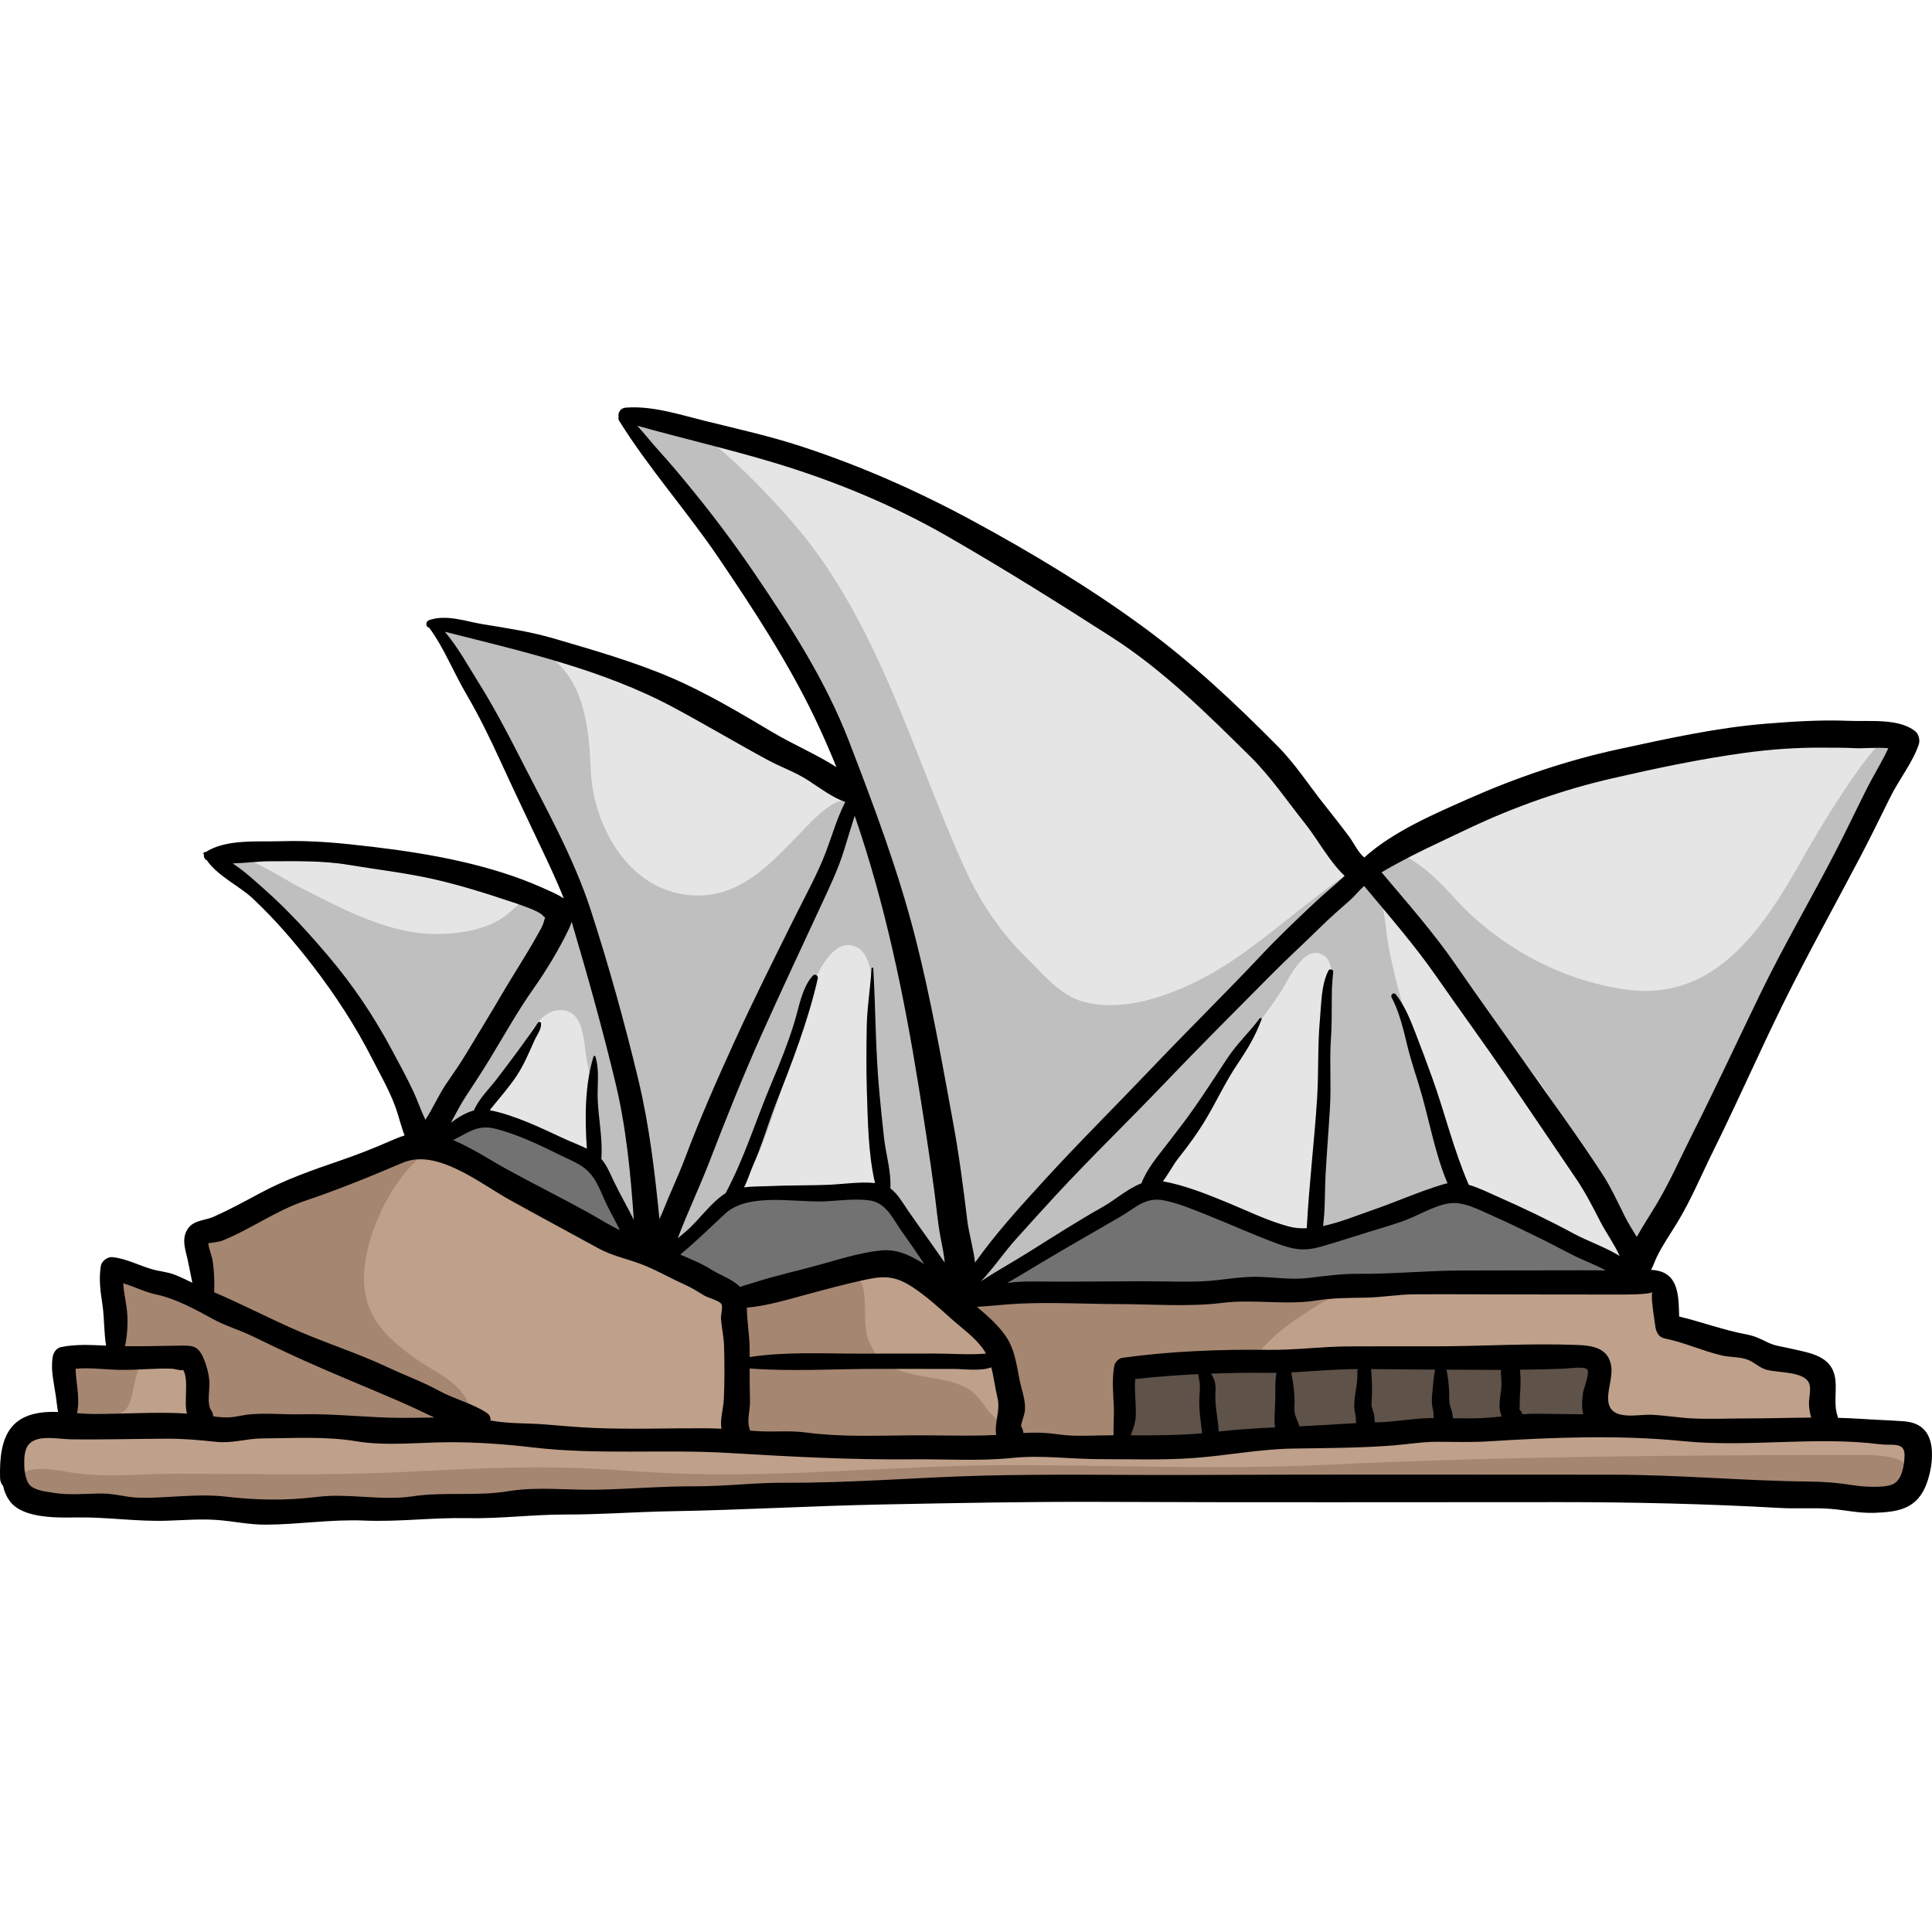 <?xml version="1.0" encoding="iso-8859-1"?>
<!-- Generator: Adobe Illustrator 19.0.0, SVG Export Plug-In . SVG Version: 6.00 Build 0)  -->
<svg version="1.1" id="Layer_1" xmlns="http://www.w3.org/2000/svg" xmlns:xlink="http://www.w3.org/1999/xlink" x="0px" y="0px"
	 viewBox="0 0 511.997 511.997" style="enable-background:new 0 0 511.997 511.997;" xml:space="preserve">
<path style="fill:#E5E5E5;" d="M108.946,304.313c0.058-0.067,0.11-0.134,0.153-0.202c1.317-2.08-1.753-8.467-2.434-10.636
	c-1.269-4.041-2.761-8.011-4.459-11.892c-3.311-7.567-7.409-14.79-12.192-21.521c-4.179-5.88-8.883-11.389-14.046-16.427
	c-4.843-4.725-10.723-8.353-15.435-13.11c-0.995-1.005-1.621-2.5-1.211-3.855c1.032-3.411,18.262-0.97,21.706-0.746
	c8.572,0.556,17.106,1.696,25.525,3.402c7.733,1.568,15.369,3.615,22.848,6.13c6.341,2.133,13.793,7.21,20.526,5.703
	c1.092-0.244,2.297-0.811,2.543-1.904c0.182-0.806-0.23-1.614-0.643-2.33c-7.084-12.271-12.72-25.248-18.716-38.162
	c-2.671-5.754-6.277-11.192-9.17-16.855c-0.984-1.927-6.18-15.826-7.721-16.048c29.241,4.219,57.047,15.184,82.643,29.713
	c5.305,3.011,10.291,7.363,15.74,9.984c3.011,1.448,10.824,4.177,9.404-1.795c-0.851-3.577-3.16-6.089-4.478-9.382
	c-5.904-14.758-15.759-28.736-24.746-41.743c-8.708-12.603-16.954-25.376-26.037-37.649c-0.632-0.853-1.296-1.821-1.173-2.876
	c0.139-1.187,1.283-2.054,2.459-2.27c1.176-0.215,2.378,0.077,3.536,0.372c15.261,3.891,30.298,8.685,44.939,14.493
	c19.48,7.728,38.272,17.264,55.766,28.82c17.555,11.596,34.903,23.502,50.315,37.955c7.109,6.665,13.83,13.745,20.107,21.197
	c3.13,3.716,6.166,7.519,9.06,11.422c2.2,2.967,3.729,6.576,8.157,5.857c2.554-0.414,4.729-2.015,6.846-3.502
	c17.891-12.571,38.93-20.094,60.332-24.574c21.402-4.48,43.292-6.041,65.104-7.591c2.843-0.203,6.085-0.26,8.068,1.787
	c1.634,1.687,1.843,4.372,1.13,6.609c-1.375,4.31-4.669,9.04-6.965,12.997c-11.362,19.59-21.931,39.641-31.669,60.088
	c-4.6,9.658-9,19.384-12.734,29.338c-1.977,5.27-5.649,10.374-8.342,15.324c-2.799,5.145-5.582,10.296-8.333,15.467
	c-0.51,0.959-1.036,2.016-0.826,3.081c0.453,2.297,3.173,2.463,4.724,3.635c1.668,1.261,2.196,2.794,3.148,4.52
	c2.116,3.838,5.141,6.65,9.313,8.156c5.647,2.038,11.794,2.045,17.718,3.018c4.228,0.695,8.534,1.978,11.707,4.859
	c4.08,3.705,2.318,7.786,4.416,11.927c1.879,3.709,6.683,5.005,10.451,5c4.063-0.006,8.709-0.161,11.472,2.817
	c2.51,2.705,2.274,7.237,0.086,10.21c-2.188,2.973-5.886,4.532-9.552,4.958c-3.666,0.427-7.366-0.141-11.02-0.665
	c-12.025-1.726-24.116-3.005-36.236-3.831c-23.309-1.592-46.732-1.52-70.031,0.217c-5.824,0.434-11.642,0.971-17.446,1.615
	c-4.623,0.512-8.031-0.153-12.513-0.497c-11.482-0.88-23.263-0.384-34.776-0.419c-47.415-0.137-94.835,1.508-142.127,4.932
	c-10.616,0.768-20.841,0.123-31.496,0.313c-11.924,0.211-23.849,0.434-35.772,0.635c-23.844,0.404-47.692,0.729-71.54,0.729
	c-9.21,0.124-19.213,0.21-27.688-3.928c-3.4-1.66-4.548-2.989-4.823-6.669c-0.25-3.338-0.647-8.545,2.743-10.548
	c2.433-1.438,5.602-0.219,8.33-0.957c7.874-2.127,2.472-11.106,3.064-16.093c0.263-2.214,2.078-4.443,4.298-4.242
	c2.11,0.189,3.705,2.41,5.822,2.329c1.631-0.063,2.918-1.566,3.278-3.157c0.361-1.591,0.008-3.249-0.366-4.837
	c-1.04-4.427-0.641-9.662-0.735-14.258c-0.014-0.705,0.013-1.5,0.528-1.981c0.707-0.659,1.842-0.329,2.736,0.037
	c5.298,2.173,10.596,4.348,15.895,6.521c0.628,0.258,1.287,0.521,1.963,0.458c1.208-0.111,2.108-1.266,2.336-2.457
	c0.497-2.599-0.847-5.362-0.552-8.01c0.342-3.07,1.995-6.057,4.291-8.098c4.108-3.651,9.691-5.023,14.988-6.488
	c10.516-2.91,20.801-6.651,30.73-11.174C103.394,306.879,107.752,305.669,108.946,304.313z"/>
<path style="fill:#BFA08A;" d="M111.074,303.205c-16.947,5.635-33.411,12.568-49.601,19.927c-4.145,1.884-7.598,2.837-8.634,7.37
	c-0.911,3.986,0.76,8.045,0.84,11.76c-4.36,0.134-10.197-3.044-14.488-4.128c-1.638-0.414-6.089-2.234-7.744-1.296
	c-3.012,1.708-0.685,7.505-0.483,10.268c0.149,2.032,0.712,6.005,0.039,7.962c-1.264,3.676-1.975,2.52-5.669,2.769
	c-10.857,0.731-6.741,8.186-7.594,16.724c-5.453,1.233-10.74-0.351-13.124,5.553c-1.729,4.28-1.8,13.76,2.027,16.813
	c2.336,1.864,9.045,1.731,12.039,2.259c8.207,1.449,16.64,1.874,24.986,1.877c15.181,0.005,30.324-3.227,45.608-3.23
	c17.16-0.003,34.318-0.693,51.507-0.467c8.765,0.116,17.606,0.079,26.198,0.851c12.919,1.16,26.059-2.241,38.986-2.429
	c14.357-0.208,28.715-0.291,43.072-0.364c29.086-0.148,58.179-0.242,87.252-1.218c14.684-0.493,29.37-0.896,44.059-1.243
	c13.101-0.309,27.005-2.44,39.989-0.944c11.371,1.311,22.838,1.475,34.245,2.624c11.585,1.166,22.869,1.708,34.447,2.256
	c5.014,0.238,11.81,2.207,15.922-1.91c2.928-2.932,4.804-11.632,0.804-13.777c-4.202-2.254-11.438,0.176-16.092-0.568
	c-9.691-1.55-3.398-8.087-6.765-15.112c-3.267-6.817-12.724-7.813-19.243-9.453c-7.656-1.926-19.37-0.839-22.763-8.316
	c-3.772-8.31-5.65-6.614-14.727-6.346c-38.2,1.127-76.646,0.826-114.911,0.909c-10.681,0.023-21.498-0.241-32.122-1.264
	c-4.015-0.386-9.934-2.112-13.852-1.363c-3.719,0.71-6.99,3.724-10.683,4.099c-3.89,0.395-6.157-2.006-9.226-3.954
	c-7.419-4.706-14.51-4.991-22.916-2.861c-9.207,2.331-23.053,9.353-32.584,6.205c-3.282-1.084-3.135-3.44-5.49-5.342
	c-3.338-2.697-9.781-3.818-13.761-5.595c-9.276-4.141-18.192-9.049-26.767-14.491c-5.281-3.351-10.947-5.995-16.414-9.011
	C123.262,306.45,117.822,302.768,111.074,303.205z"/>
<g>
	<path style="fill:#A58671;" d="M114.714,304.116c-10.028,6.303-17.544,21.692-18.208,33.232
		c-0.626,10.867,5.44,16.919,13.659,22.738c4.942,3.499,11.077,5.785,13.762,11.362c2.113,4.389,1.437,5.52-2.9,6.359
		c-8.1,1.566-17.176,0.372-25.331-0.013c-13.625-0.644-29.196-2.257-42.675-0.886c-0.01-0.013,0.079,0.021,0.07,0.022
		c-3.633-4.905,3.001-14.272-5.236-17.785c-7.722-3.293-16.838,4.18-19.151-6.632c-1.246-5.824-1.893-16.211,6.547-15.089
		c4.175,0.555,14.598,8.531,18.519,4.266c2.433-2.646-0.875-9.114-0.153-12.111c1.565-6.491,15.28-8.626,20.753-10.865
		C87.028,313.539,98.613,306.362,114.714,304.116z"/>
	<path style="fill:#A58671;" d="M10.094,389.294c-2.86,0.117-4.995,1.012-4.069,3.786c2.037,6.105,14.838,5.924,19.487,6.277
		c17.789,1.349,35.625-0.622,53.427,0.26c13.895,0.689,28.075-1.102,41.877-0.094c18.086,1.321,35.316-0.699,53.49-1.256
		c16.83-0.515,33.686-0.419,50.518-0.909c9.011-0.262,17.951,0.864,26.974,0.097c12.185-1.035,24.312-2.061,36.542-2.487
		c24.058-0.837,48.138-0.473,72.197-1.203c34.136-1.035,68.013,0.222,102.073,1.442c9.688,0.347,19.316,0.809,29.059,0.809
		c4.481,0,9.157,1.174,12.189-2.498c6.635-8.035-6.927-7.976-11.86-7.967c-46.94,0.094-93.774,0.394-140.555,2.628
		c-28.007,1.338-55.768,0.101-83.756,0.101c-28.802,0-57.545,3.17-86.505,2.279c-8.964-0.275-17.924-1.109-26.893-1.471
		c-15.937-0.643-31.81,0.237-47.731,1.024c-19.923,0.985-39.988,0.441-59.95,0.441c-9.31,0-17.945,1.112-27.213-0.232
		C17.826,390.098,13.459,389.157,10.094,389.294z"/>
	<path style="fill:#A58671;" d="M195.241,345.971c7.552-4.906,18.711-8.829,27.887-8.754c9.23,0.075,4.36,11.839,7.178,18.351
		c4.701,10.865,16.093,7.819,24.954,11.781c3.158,1.411,4.594,3.765,6.547,6.38c1.432,1.918,5.589,4.412,3.89,7.335
		c-0.841,1.447-3.31,0.793-4.71,0.794c-4.736,0.004-9.866,0.308-14.561-0.235c-3.621-0.418-6.458-0.993-10.195-0.575
		c-10.103,1.131-20.267,1.443-30.418,0.863c-2.173-0.124-7.309-0.243-9.116-1.708c-2.289-1.854-1.069-3.018-1.036-6.226
		C195.756,364.828,190.928,351.118,195.241,345.971z"/>
	<path style="fill:#A58671;" d="M41.012,360.075c-6.574-0.315-4.567,10.501-7.85,13.635c-2.119,2.023-11.328,2.95-14.215,1.839
		c-3.09-1.189-2.018-0.508-2.047-4.08c-0.013-1.763-0.063-8.067,0.886-9.593c1.554-2.499,4.092-2.042,6.779-2.256
		C30.71,359.13,37.744,358.316,41.012,360.075z"/>
	<path style="fill:#A58671;" d="M360.846,340.967c-5.693,0.75-12.761,5.568-17.503,8.745c-6.681,4.477-10.878,9.535-15.253,16.172
		c-3.01,4.567-6.879,11.093-11.814,13.581c-7.78,3.923-17.83,1.576-26.164,1.537c-6.378-0.029-18.601,1.992-24.284-1.026
		c2.283-4.61,2.135-10.447,1.207-15.456c-0.655-3.535-1.589-5.386-3.781-8.076c-1.638-2.012-5.658-4.351-6.61-6.591
		c-3.795-8.93,25.857-5.977,30.785-6.142C310.642,342.939,333.979,341.664,360.846,340.967z"/>
</g>
<path style="fill:#5E5249;" d="M296.697,382.368c0.394-4.956-1.091-12.854,2.274-16.858c5.591-6.653,23.583-3.514,31.769-3.615
	c18.567-0.228,37.232-0.653,55.804-1.388c10.383-0.411,22.472-1.337,32.816,0.019c9.783,1.282,3.207,10.421,1.928,17.224
	c-17.646-0.515-35.209,2.158-52.892,2.809C343.878,381.461,318.707,378.786,296.697,382.368z"/>
<g>
	<path style="fill:#BFBFBF;" d="M140.066,237.739c-1.98,0.938-3.572,3.115-6.624,5.309c-5.853,4.21-16.09,5.057-23.025,4.119
		c-11.262-1.524-22.05-7.532-31.975-12.548c-2.591-1.309-16.003-9.984-17.428-7.18c-1.469,2.889,3.983,5.611,5.552,6.702
		c4.244,2.948,6.7,6.147,10.032,9.97c5.382,6.172,11.682,11.829,16.504,18.395c4.514,6.146,5.95,13.859,9.429,20.694
		c1.936,3.803,4.384,7.295,5.824,11.396c0.666,1.899,0.917,5.778,2.981,6.756c4.065,1.927,15.045-6.596,17.447-9.144
		c4.092-4.34,6.849-9.02,9.5-14.256c1.918-3.787,4.746-9.823,9.634-10.232c7.297-0.609,6.668,9.101,7.687,13.835
		c1.169,5.429,1.677,9.08,1.421,14.642c-0.23,5.014,0.094,9.736,2.497,14.042c2.154,3.858,5.441,15.598,9.696,16.582
		c4.533-14.337-1.392-31.164-5.143-45.262c-2.231-8.385-4.408-16.628-6.963-24.888c-2.016-6.519-2.814-13.86-9.132-17.402
		C144.048,237.063,141.892,236.873,140.066,237.739z"/>
	<path style="fill:#BFBFBF;" d="M171.129,326.863c0-29.171-4.847-57.392-16.266-84.214c-7.7-18.087-17.774-35.214-26.957-52.626
		c-3.549-6.729-11.889-16.649-11.759-24.145c11.319-1.584,23.972,2.015,32.156,10.396c7.046,7.216,7.843,18.399,8.267,27.966
		c0.613,13.871,9.096,30.075,24.091,32.698c15.439,2.701,24.47-9.258,34.161-18.983c7.279-7.304,11.526-8.634,16.043,1.479
		c3.757,8.411,6.97,17.04,9.19,25.989c3.525,14.216,6.944,29.064,8.374,43.651c1.284,13.095,2.852,25.44,5.695,38.254
		c1.501,6.76-0.813,15.364-7.597,8.179c-3.763-3.986-7.4-10.481-10.365-15.266c-2.776-4.48-2.882-8.144-3.261-13.322
		c-1.053-14.423-0.036-29.184-1.492-43.522c-0.353-3.484-0.51-10.585-4.412-12.42c-11.203-5.269-17.571,30.456-19.7,37.039
		c-3.194,9.875-7.138,22.853-14.045,30.47c-3.669,4.045-8.382,8.193-13.402,10.311C173.877,331.318,172.228,330.957,171.129,326.863
		z"/>
	<path style="fill:#BFBFBF;" d="M167.944,112.123c-0.17,4.433,6.709,9.428,9.453,12.764c4.531,5.509,8.579,11.587,12.966,17.264
		c10.81,13.986,22.307,29.735,29.906,45.82c10.494,22.211,15.184,45.506,20.922,69.301c3.174,13.163,5.057,26.936,8.065,40.246
		c1.582,7.001,1.73,14.294,2.327,21.424c0.432,5.145-0.07,17.564,4.375,21.311c7.248,6.102,20.791-10.804,27.914-12.5
		c10.094-2.402,17.878-7.449,23.283-16.808c5.775-9.999,11.696-20.025,18.535-29.355c4.539-6.193,9.472-12.277,13.686-18.692
		c1.958-2.978,6.403-13.446,11.72-9.495c4.337,3.224,0.25,19.201,0.039,23.81c-0.44,9.605-1.57,19.109-1.666,28.757
		c-0.041,4.067-0.308,8.096-0.455,12.169c-0.081,2.266-1.343,6.376-0.419,8.457c2.556,5.764,15.156-3.509,19.16-5.303
		c3.942-1.766,12.143-2.623,15.051-5.793c3.127-3.41,0.804-10.816-0.011-14.891c-1.534-7.671-4.746-15.553-7.374-22.9
		c-3.094-8.651-5.48-17.021-7.296-26.141c-1.025-5.142-0.894-11.083-3.354-15.831c-4.244-8.196-10.016-2.586-15.414,1.495
		c-7.581,5.732-14.731,11.973-22.69,17.293c-10.511,7.027-26.425,14.378-39.328,11.008c-6.463-1.688-10.99-7.491-15.589-11.991
		c-6.781-6.635-12.242-14.932-16.137-23.549c-13.39-29.622-22.527-63.62-43.527-89.121
		C208.76,136.836,177.01,99.427,167.944,112.123z"/>
	<path style="fill:#BFBFBF;" d="M363.575,230.415c0.251,4.76,8.24,11.418,11.196,14.807c5.067,5.81,9.598,12.059,14.281,18.175
		c6.441,8.414,13.771,16.13,19.927,24.766c4.828,6.773,7.204,15.218,11.11,22.641c2.55,4.844,8.268,21.839,14.457,19.722
		c9.271-3.172,11.481-21.779,15.95-29.166c6.178-10.212,11.455-20.909,16.694-31.708c7.35-15.15,13.383-30.103,22.431-44.458
		c3.247-5.152,6.962-10.724,9.529-16.267c1.393-3.008,7.284-11.266,5.709-14.462c-3.793-7.692-24.726,28.697-26.863,32.517
		c-10.229,18.285-23.109,38.482-46.782,35.291c-17.872-2.409-34.679-11.787-46.487-25.06
		C379.671,231.534,366.845,219.257,363.575,230.415z"/>
</g>
<g>
	<path style="fill:#727272;" d="M197.416,316.753c4.864-1.531,11.577-1.425,16.83-1.742c4.892-0.295,10.181-0.988,15.118-0.432
		c7.052,0.794,11.825,9.687,15.571,15.469c2.063,3.184,5.081,7.699-1.011,8.097c-1.626,0.106-4.642-1.886-6.462-2.193
		c-10.817-1.828-21.425,1.6-31.804,4.204c-4.262,1.069-7.842,3.626-12.363,2.681c-4.321-0.903-8.02-3.564-12.197-4.884
		c-3.39-1.071-6.722-2.136-9.946-3.637c-4.721-2.195-9.056-3.751-13.382-6.741c-4.713-3.259-9.567-6.322-14.672-8.934
		c-6.19-3.166-11.891-7.442-18.284-10.191c-3.233-1.389-10.207-2.211-10.948-6.518c5.386-2.912,8.828-7.13,14.95-5.778
		c5.528,1.221,10.946,4.167,16.269,6.152c4.21,1.57,7.959,2.499,11.044,5.902c3.353,3.698,5.924,8.164,8.048,12.659
		c1.536,3.252,3.835,7.848,7.437,9.278c4.641,1.841,9.82-0.974,12.669-4.439C187.507,321.785,192.558,318.282,197.416,316.753z"/>
	<path style="fill:#727272;" d="M261.665,341.877c6.082-3.484,11.521-8.67,17.377-12.626c7.245-4.894,15.193-8.579,23.013-12.307
		c7.098-3.383,11.826-0.07,18.777,2.54c6.332,2.378,12.622,4.629,19.184,6.583c8.722,2.596,16.318,0.011,25.289-2.944
		c7.766-2.559,18.665-9.099,26.499-6.046c10.688,4.164,21.381,9.69,31.911,14.313c2.686,1.179,11.848,4.349,7.687,7.689
		c-1.418,1.138-7.71,0.068-9.626,0.069c-6.308,0.001-12.572,0.161-18.864,0.499c-30.871,1.657-61.867,0.945-92.73,1.819
		c-11.384,0.323-22.591,0.57-33.943,1.817C275.04,343.413,255.148,345.252,261.665,341.877z"/>
</g>
<path d="M510.201,379.21c-1.497-1.82-3.579-2.408-5.847-2.571c-3.739-0.269-7.515-0.381-11.266-0.638
	c-1.987-0.135-3.988-0.211-5.994-0.262c-0.032-0.132-0.048-0.26-0.098-0.397c-1.448-4.063,0.526-8.865-1.472-12.635
	c-2.03-3.833-7.253-4.421-11.015-5.332c-2.151-0.521-4.086-0.656-6.05-1.628c-2.052-1.016-3.464-1.714-5.823-2.157
	c-6.027-1.132-11.702-3.29-17.638-4.697c-0.153-4.452-0.004-10-4.431-11.775c-0.967-0.388-1.983-0.541-3.013-0.59
	c0.612-1.125,0.991-2.37,1.579-3.561c1.533-3.104,3.542-5.992,5.333-8.931c3.691-6.06,6.44-12.729,9.59-19.077
	c6.38-12.86,12.125-26.033,18.481-38.91c6.548-13.267,13.78-26.247,20.651-39.339c2.702-5.146,5.236-10.396,7.825-15.597
	c2.28-4.582,5.836-8.992,7.483-13.835c0.371-1.091,0.001-2.729-0.918-3.473c-4.343-3.513-12.169-2.553-17.46-2.773
	c-7.417-0.309-14.727,0.156-22.111,0.751c-13.212,1.065-26.237,3.987-39.16,6.778c-13.445,2.904-27.071,7.516-39.643,13.102
	c-8.986,3.992-20.002,8.66-27.649,15.575c-1.624-1.275-2.859-4.003-4.106-5.651c-2.05-2.712-4.112-5.388-6.238-8.03
	c-4.239-5.266-7.785-10.932-12.58-15.774c-11.172-11.282-22.631-22.067-35.467-31.496c-14.159-10.4-29.692-19.76-45.124-28.124
	c-14.721-7.979-29.631-14.594-45.546-19.822c-8.433-2.77-17.166-4.69-25.76-6.826c-6.647-1.651-14.044-4.066-20.972-3.476
	c-1.361,0.116-2.082,1.416-1.816,2.479c-0.1,0.291-0.088,0.626,0.13,0.977c7.899,12.69,17.857,23.809,26.261,36.195
	c9.149,13.484,18.365,27.57,25.436,42.256c2.113,4.387,4.062,8.846,5.893,13.355c-5.338-3.428-11.329-5.928-16.838-9.198
	c-8.649-5.134-17.667-10.529-26.942-14.508c-10.02-4.298-20.564-7.287-31.003-10.36c-6.171-1.817-12.512-2.762-18.847-3.797
	c-4.692-0.766-9.645-2.693-14.294-1.11c-0.945,0.322-1.057,1.759,0,2.032c3.934,5.301,6.49,11.891,9.84,17.584
	c3.3,5.61,6.238,11.642,8.961,17.58c3.387,7.388,6.878,14.723,10.357,22.071c2.204,4.655,4.587,9.567,6.497,14.506
	c-1.437-1.007-3.397-1.838-5.579-2.812c-13.884-6.199-29.928-9.073-44.975-10.859c-8.293-0.984-16.101-1.778-24.493-1.5
	c-6.157,0.205-14.273-0.615-19.709,2.799c-0.031,0.019-0.05,0.045-0.077,0.066c-0.025-0.004-0.051-0.011-0.075-0.014
	c-0.296-0.044-0.698,0.197-0.556,0.556c0.035,0.088,0.085,0.173,0.123,0.26c-0.09,0.549,0.194,1.133,0.768,1.392
	c2.723,4.048,8.778,6.947,12.046,10.007c5.873,5.498,10.992,11.431,15.901,17.784c6.057,7.841,11.416,16.076,15.91,24.89
	c2.046,4.013,4.315,7.952,5.923,12.175c0.991,2.602,1.613,5.439,2.619,8.06c-1.29,0.402-2.555,0.923-3.835,1.486
	c-4.337,1.91-8.74,3.628-13.222,5.166c-7.215,2.475-14.475,4.996-21.159,8.593c-4.019,2.162-8.106,4.379-12.255,6.249
	c-2.627,1.184-5.717,0.838-7.259,3.703c-1.419,2.638-0.222,5.398,0.317,8.093c0.386,1.929,0.773,3.836,1.166,5.744
	c-1.5-0.719-2.988-1.456-4.537-2.072c-2.146-0.854-4.093-0.893-6.306-1.552c-3.512-1.047-6.624-2.762-10.366-3.163
	c-1.236-0.132-2.845,1.067-3.043,2.316c-0.584,3.683-0.079,6.8,0.448,10.433c0.514,3.547,0.35,7.191,0.951,10.706
	c-3.993-0.195-7.993-0.426-11.927,0.38c-1.463,0.299-2.14,1.701-2.3,3.021c-0.413,3.425,0.401,6.491,0.89,9.874
	c0.215,1.485,0.34,2.909,0.601,4.298c-12.623-0.469-15.672,6.129-15.365,17.537c0.024,0.891,0.341,1.581,0.811,2.094
	c0.345,1.565,0.972,3.035,2.041,4.334c3.547,4.304,12.534,4.065,17.501,3.989c8.081-0.123,15.735,1.124,23.828,0.87
	c4.413-0.139,8.844-0.514,13.258-0.2c4.402,0.313,8.508,1.266,12.965,1.246c8.769-0.04,17.299-1.456,26.078-1.087
	c9.229,0.388,18.093-0.831,27.291-0.641c8.753,0.181,17.287-0.968,26.072-0.961c9.355,0.008,18.649-0.71,27.994-0.87
	c18.694-0.318,37.292-1.424,56.003-1.794c19.394-0.383,38.718-0.767,58.131-0.685c40.512,0.172,81.024,0.066,121.537,0.066
	c19.414,0,38.827,0.447,58.21,1.547c4.544,0.258,9.215-0.132,13.733,0.264c3.895,0.342,7.304,1.167,11.286,1.018
	c5.901-0.221,10.841-0.864,13.457-6.854C511.938,390.112,513.171,382.823,510.201,379.21z M437.779,342.441
	c-0.032,0.531,0.001,2.139-0.001,2.114c0.181,2.276,0.604,4.699,0.904,6.985c0.177,1.355,0.876,2.831,2.386,3.133
	c5.219,1.05,10.032,3.307,15.188,4.526c2.167,0.512,4.666,0.347,6.747,1.08c1.838,0.648,3.143,2.124,5.027,2.681
	c2.917,0.863,9.474,0.428,11.191,3.217c0.919,1.495,0.192,3.822,0.176,5.536c-0.014,1.495,0.224,2.674,0.596,3.965
	c-5.728,0.036-11.471,0.217-17.134,0.22c-4.67,0.002-9.387,0.207-14.054,0.012c-3.743-0.156-7.445-0.815-11.187-0.988
	c-3.638-0.168-11.106,1.874-11.434-3.92c-0.205-3.617,1.914-7.324,0.218-10.92c-1.438-3.052-5.091-3.514-8.109-3.64
	c-12.596-0.524-25.469,0.342-38.098,0.349c-7.65,0.004-15.301-0.031-22.95,0.019c-7.086,0.045-14.034,1.002-21.159,0.914
	c-12.862-0.159-26.025,0.356-38.694,2.116c-0.928,0.129-1.938,1.191-2.096,2.096c-0.644,3.663-0.294,7.196-0.124,10.887
	c0.115,2.498-0.182,5.054-0.055,7.535c-0.184,0-0.367-0.001-0.551-0.001c-4.619-0.001-9.461,0.435-14.042-0.229
	c-3.221-0.467-6.158-0.568-9.313-0.367c-0.054-0.635-0.264-1.26-0.628-1.794c0.145-1.37,0.924-2.85,1.029-4.218
	c0.161-2.074-0.383-3.921-0.905-5.899c-1.268-4.807-1.307-9.613-4.22-13.825c-2.065-2.986-4.834-5.349-7.587-7.696
	c3.804-0.22,7.595-0.697,11.609-0.872c8.619-0.377,17.395,0.12,26.028,0.138c9.095,0.019,18.447,0.784,27.492-0.33
	c8.272-1.02,16.614,0.672,24.803-0.62c4.514-0.712,8.516-0.679,13.032-0.754c4.359-0.072,8.633-0.859,13.005-0.887
	c9.127-0.061,18.259,0.028,27.387,0.034c8.98,0.007,17.958,0.019,26.938,0.03C429.794,343.072,437.127,343.103,437.779,342.441z
	 M419.584,374.795c-4.176-0.047-8.353-0.102-12.533-0.14c-1.21-0.011-2.408,0.044-3.599,0.134c-0.047-0.194-0.112-0.383-0.218-0.556
	c-0.257-0.423-0.434-0.612-0.564-0.775c0.152-1.188,0.029-2.507,0.117-3.616c0.162-2.036,0.294-4.567-0.004-6.852
	c3.99-0.039,7.979-0.115,11.959-0.303c0.983-0.046,5.211-0.634,5.888,0.216c0.765,0.962-0.944,5.014-1.122,6.267
	C419.252,370.995,419.104,373.029,419.584,374.795z M384.366,372.83c-0.421-1.336-0.285-2.486-0.329-3.863
	c-0.065-1.987-0.302-4.029-0.707-6.001c4.818,0.031,9.639,0.075,14.459,0.07c-0.112,1.655,0.254,3.305,0.053,4.992
	c-0.17,1.42-0.412,2.868-0.454,4.3c-0.029,0.959,0.175,2.068,0.59,3.029c-1.599,0.181-3.201,0.348-4.823,0.429
	c-2.715,0.135-5.437,0.105-8.157,0.065c0.019-0.13,0.026-0.265,0.017-0.405C384.945,374.442,384.661,373.77,384.366,372.83z
	 M379.865,374.07c-0.012,0.589,0.019,1.17,0.085,1.743c-0.277-0.002-0.554-0.004-0.83-0.002c-4.752,0.053-9.389,1.029-14.144,1.116
	c-0.21,0.004-0.418,0.014-0.628,0.02c-0.115-0.74-0.109-1.758-0.215-2.157c-0.215-0.814-0.482-1.512-0.681-2.225
	c0.004-0.286,0.013-0.568,0.032-0.84c0.212-3.02,0.138-5.924-0.139-8.903c4.555,0.015,9.117,0.115,13.652,0.117
	c1.105,0,2.211,0.006,3.317,0.011c-0.437,2.277-0.607,4.596-0.804,6.908C379.368,371.511,379.496,372.773,379.865,374.07z
	 M359.159,374.771c0.062,0.274,0.106,0.571,0.152,0.866c0.004,0.51,0.03,1.014,0.098,1.502c-2.838,0.146-5.668,0.336-8.525,0.51
	c-2.183,0.133-4.36,0.239-6.533,0.337c-0.35-1.242-1.045-2.356-1.258-3.641c-0.196-1.174,0.017-2.522-0.036-3.721
	c-0.097-2.174-0.344-4.307-0.79-6.419c-0.008-0.171-0.009-0.345-0.02-0.514c4.309-0.207,8.57-0.589,12.931-0.764
	c1.58-0.063,3.163-0.089,4.75-0.106c-0.148,0.187-0.237,0.418-0.219,0.685C359.961,367.456,358.271,370.828,359.159,374.771z
	 M337.884,378.28c-4.963,0.232-9.923,0.516-14.912,1.086c-0.143-3.159-0.96-6.271-0.901-9.456c0.021-1.132,0.161-2.276-0.055-3.401
	c-0.181-0.941-0.641-1.699-1.054-2.494c5.055-0.184,10.113-0.248,15.124-0.189c0.734,0.009,1.459-0.01,2.187-0.022
	c-0.424,2.302-0.274,4.689-0.306,7.105C337.939,373.035,337.588,375.821,337.884,378.28z M300.84,365.448
	c5.504-0.6,11.088-1.022,16.688-1.289c0.032,0.392,0.11,0.793,0.231,1.317c0.364,1.58,0.215,2.823,0.112,4.435
	c-0.209,3.282,0.295,6.646,0.711,9.918c-6.294,0.56-12.609,0.571-18.929,0.548c0.69-1.951,1.362-3.297,1.359-6.061
	C301.006,371.381,300.604,368.384,300.84,365.448z M264.33,370.353c0.873,3.481-0.858,6.435-0.33,9.93
	c-7.674,0.371-15.422,0.021-23.087,0.099c-9.219,0.095-18.358,0.444-27.498-0.774c-4.108-0.547-8.287-0.083-12.42-0.325
	c-0.733-0.043-1.463-0.097-2.194-0.148c-0.023-0.069-0.031-0.134-0.058-0.205c-0.958-2.406,0.069-5.045,0.007-7.69
	c-0.067-2.858-0.078-5.719-0.08-8.579c11.357,0.851,23.022,0.088,34.365,0.1c6.598,0.007,13.197,0.014,19.795,0.021
	c2.922,0.003,6.87,0.666,9.874-0.427C263.398,364.987,263.693,367.816,264.33,370.353z M198.661,357.452
	c-0.01-3.612-0.699-7.103-0.735-10.67c-0.001-0.083-0.004-0.159-0.007-0.239c5.507-0.498,11.146-2.223,16.307-3.623
	c4.537-1.232,9.047-2.422,13.635-3.464c5.665-1.285,8.782-1.748,13.89,1.587c3.669,2.395,7.057,5.482,10.314,8.405
	c2.974,2.669,6.494,5.066,8.739,8.43c0.178,0.268,0.321,0.556,0.477,0.838c-4.471,0.382-9.149-0.019-13.57-0.013
	c-6.64,0.007-13.281,0.014-19.921,0.021c-9.619,0.01-19.565-0.559-29.126,0.907C198.663,358.905,198.663,358.179,198.661,357.452z
	 M248.602,332.104c-2.649-3.834-5.386-7.543-8.026-11.379c-1.317-1.912-2.66-4.356-4.624-5.788
	c0.264-4.427-1.166-8.952-1.669-13.323c-0.476-4.128-0.874-8.24-1.262-12.376c-1.014-10.817-0.957-21.747-1.593-32.585
	c-0.018-0.298-0.447-0.299-0.465,0c-0.313,5.33-1.206,10.407-1.278,15.775c-0.074,5.457-0.148,10.904,0.031,16.345
	c0.258,7.857,0.324,16.877,2.171,24.755c-3.596-0.413-8.228,0.236-11.226,0.395c-5.465,0.291-10.931,0.142-16.398,0.394
	c-2.239,0.103-4.725,0.034-7.093,0.351c1.048-2.01,1.748-4.389,2.5-6.081c2.3-5.179,3.822-10.658,5.887-15.945
	c4.225-10.812,8.603-22.015,11.166-33.349c0.163-0.718-0.742-1.349-1.294-0.753c-2.853,3.079-3.643,8.19-4.82,12.081
	c-1.672,5.533-3.931,11.176-6.177,16.479c-4.051,9.561-7.234,20.004-12.159,29.125c-0.001,0.003-0.001,0.007-0.003,0.01
	c-0.15,0.09-0.301,0.177-0.446,0.277c-3.659,2.504-6.528,6.735-9.865,9.671c-0.718,0.631-1.541,1.278-2.353,1.969
	c2.574-6.81,5.755-13.463,8.385-20.263c4.296-11.107,8.714-22.247,13.575-33.131c5.109-11.439,10.459-22.794,15.723-34.165
	c2.387-5.156,4.877-10.219,6.519-15.686c0.876-2.918,1.779-5.812,2.694-8.711c8.028,23.184,13.048,47.498,16.918,71.542
	c1.509,9.379,2.956,18.694,4.209,28.121c0.537,4.042,0.884,8.148,1.64,12.153c0.418,2.217,0.896,4.371,1.103,6.595
	C249.77,333.735,249.149,332.896,248.602,332.104z M192.132,321.663c6.227-5.756,18.604-2.914,26.576-3.3
	c3.779-0.183,7.905-0.762,11.678-0.252c4.461,0.603,6.133,4.742,8.425,7.986c2.092,2.959,4.163,5.872,6.139,8.918
	c-0.17-0.107-0.334-0.219-0.504-0.324c-3.575-2.177-6.847-3.748-11.127-3.295c-5.332,0.565-10.844,2.29-15.995,3.739
	c-5.715,1.607-11.626,2.853-17.266,4.685c-1.04,0.338-2.516,0.713-3.942,1.241c-0.186-0.193-0.38-0.384-0.606-0.575
	c-2.012-1.692-4.811-2.646-7.044-4.059c-2.553-1.617-5.409-2.735-8.201-3.958C184.422,329.062,188.132,325.361,192.132,321.663z
	 M266.897,339.979c3.231-1.802,6.387-3.759,9.47-5.603c6.852-4.098,13.764-7.978,20.665-12.014c3.987-2.332,6.505-5.248,11.515-4.23
	c3.789,0.77,7.673,2.391,11.25,3.819c6.323,2.525,12.482,5.337,18.878,7.687c4.273,1.571,7.03,1.976,11.429,0.724
	c4.14-1.178,8.168-2.519,12.278-3.779c3.093-0.948,6.236-1.869,9.278-2.924c4.031-1.398,8.012-4.029,12.264-4.743
	c3.894-0.655,8.372,1.864,11.928,3.422c4.244,1.858,8.36,3.911,12.519,5.938c3.109,1.515,6.069,3.165,9.169,4.688
	c2.28,1.12,5.388,2.275,8.001,3.696c-2.201-0.01-4.402-0.023-6.6-0.021c-10.477,0.013-20.955,0.035-31.432,0.05
	c-9.209,0.012-18.42,0.962-27.576,0.885c-4.71-0.04-8.71,0.591-13.344,1.115c-4.352,0.492-8.763-0.197-13.118-0.315
	c-4.957-0.134-9.713,0.952-14.645,1.174c-5.268,0.237-10.557-0.008-15.829-0.004c-9.761,0.008-19.531,0.179-29.291,0.058
	C271.413,339.574,269.149,339.729,266.897,339.979z M389.253,219.53c11.873-5.647,24.993-10.263,37.806-13.213
	c11.676-2.688,23.403-5.168,35.28-6.798c6.845-0.939,13.823-1.435,20.725-1.384c2.945,0.022,5.872-0.018,8.812,0.151
	c1.5,0.086,5.815-0.279,8.546-0.004c-1.649,3.571-3.968,7.272-5.672,10.663c-2.627,5.224-5.131,10.51-7.796,15.714
	c-6.676,13.039-14.164,25.72-20.556,38.907c-5.963,12.304-11.73,24.736-17.888,36.941c-3.129,6.203-5.945,12.645-9.508,18.611
	c-1.688,2.827-3.509,5.566-5.119,8.456c-0.043,0.078-0.084,0.155-0.127,0.232c-1.073-1.797-2.217-3.556-3.138-5.406
	c-1.9-3.815-3.736-7.825-6.073-11.406c-6.387-9.785-13.311-19.229-20.04-28.787c-6.218-8.832-12.557-17.574-18.662-26.445
	c-5.995-8.713-12.933-16.531-19.719-24.593C373.531,226.795,381.58,223.179,389.253,219.53z M357.806,238.528
	c1.061-0.933,2.365-2.526,3.686-3.746c6.596,7.911,13.312,15.58,19.211,24.067c6.128,8.815,12.497,17.52,18.578,26.408
	c6.153,8.996,12.228,18.043,18.36,27.05c2.492,3.66,4.521,7.67,6.521,11.542c1.528,2.957,3.668,5.879,5.07,8.995
	c-3.817-2.352-8.514-3.939-12.277-5.976c-6.506-3.522-13.292-6.761-20.112-9.769c-2.463-1.086-5.014-2.384-7.621-3.113
	c-0.02-0.053-0.029-0.105-0.051-0.157c-3.961-9.139-6.248-18.836-9.616-28.188c-1.432-3.978-2.914-7.959-4.445-11.898
	c-1.324-3.409-2.924-7.443-5.259-10.271c-0.509-0.617-1.434,0.171-1.075,0.829c1.973,3.611,3.222,8.82,4.182,12.834
	c1.066,4.455,2.639,8.742,3.871,13.157c2.136,7.657,3.641,15.904,6.779,23.294c-0.361,0.065-0.723,0.144-1.087,0.253
	c-6.428,1.923-12.626,4.723-18.964,6.901c-3.851,1.323-8.43,3.214-12.933,4.172c0.595-4.535,0.421-9.209,0.672-13.759
	c0.326-5.933,0.817-11.858,1.162-17.777c0.357-6.146-0.173-12.317,0.27-18.473c0.412-5.721-0.088-11.698,0.584-17.34
	c0.08-0.675-0.985-0.93-1.275-0.345c-1.947,3.944-1.849,8.626-2.247,12.932c-0.655,7.088-0.301,14.152-0.764,21.224
	c-0.748,11.403-2.132,22.71-2.727,34.115c-1.588,0.069-3.132-0.039-4.592-0.419c-5.678-1.481-11.32-4.287-16.744-6.511
	c-5.345-2.192-11.088-4.476-16.803-5.508c1.527-1.966,2.754-4.39,4.052-6.027c2.694-3.401,5.177-6.776,7.411-10.526
	c2.842-4.771,5.198-9.905,8.304-14.503c2.688-3.98,4.735-7.382,6.41-11.88c0.121-0.326-0.342-0.456-0.519-0.219
	c-2.705,3.639-6.037,6.714-8.559,10.539c-2.957,4.484-5.836,8.965-8.922,13.371c-2.313,3.302-4.773,6.427-7.223,9.617
	c-2.228,2.902-5.32,6.54-6.604,10.157c-3.647,1.391-6.985,4.405-10.183,6.207c-6.683,3.765-13.146,7.912-19.644,11.993
	c-4.278,2.688-8.591,5.034-12.733,7.788c3.31-3.465,6.123-7.677,9.26-11.16c3.506-3.891,7.02-7.801,10.582-11.649
	c9.373-10.127,19.31-19.718,28.839-29.702c9.204-9.644,18.66-19.04,28.013-28.503c4.385-4.437,8.963-8.593,13.404-12.965
	C352.547,243.134,355.173,240.842,357.806,238.528z M199.845,151.778c-5.16-7.592-10.532-14.759-16.321-21.86
	c-2.902-3.56-5.791-7.038-8.872-10.424c-1.985-2.183-3.792-4.503-5.768-6.664c11.909,3.327,23.951,6.113,35.825,9.662
	c16.081,4.807,31.869,11.297,46.422,19.668c14.793,8.51,29.104,17.463,43.468,26.683c13.645,8.757,25.191,20.236,36.647,31.546
	c5.566,5.495,9.764,11.777,14.605,17.849c3.297,4.135,6.441,10.104,10.487,13.859c-0.015,0.015-0.031,0.032-0.046,0.047
	c-2.477,2.369-5.171,4.506-7.667,6.855c-4.804,4.52-9.655,9.106-14.164,13.903c-9.472,10.074-19.372,19.79-28.924,29.824
	c-9.716,10.205-19.742,20.139-29.24,30.544c-6.266,6.862-12.536,13.764-17.905,21.331c-0.445-3.858-1.654-7.83-2.054-11.166
	c-1.038-8.648-2.183-17.387-3.759-25.961c-3.007-16.367-5.895-32.925-10.025-49.054c-4.571-17.848-10.912-34.7-17.522-51.872
	C218.816,180.404,209.536,166.037,199.845,151.778z M137.597,200.346c-3.376-6.642-6.936-13.322-10.867-19.613
	c-2.688-4.302-5.417-9.302-8.852-13.314c20.426,5.165,41.773,9.988,60.428,19.964c8.471,4.529,16.732,9.463,25.179,14.038
	c3.463,1.875,7.271,3.174,10.593,5.328c3.491,2.264,6.36,4.494,9.93,5.786c-2.155,4.171-3.439,8.736-5.114,13.173
	c-2.195,5.818-5.236,11.242-7.995,16.797c-5.458,10.989-10.984,21.987-16.087,33.141c-4.722,10.321-9.312,20.745-13.306,31.36
	c-1.749,4.651-3.915,9.14-5.741,13.764c-0.288,0.729-0.637,1.498-1.003,2.289c-1.233-12.426-2.691-24.849-5.615-37.008
	c-3.629-15.088-7.775-30.019-12.57-44.813C151.992,227.09,144.306,213.546,137.597,200.346z M150.703,246.29
	c0.353-0.738,0.602-1.403,0.786-2.026c4.191,14.127,8.123,28.202,11.57,42.508c2.897,12.018,4.067,24.233,4.901,36.499
	c-1.691-3.452-3.71-6.879-5.343-10.311c-0.904-1.903-1.816-4.196-3.268-5.843c0.41-5.111-0.685-10.29-0.941-15.389
	c-0.2-3.977,0.556-7.815-0.607-11.715c-0.077-0.259-0.444-0.257-0.523,0c-2.312,7.559-2.314,16.382-1.757,24.4
	c-1.967-0.993-4.133-1.786-5.995-2.648c-6.071-2.812-13.102-6.254-19.751-7.556c2.387-2.996,5.018-5.902,7.123-9.085
	c1.95-2.947,3.267-6.109,4.694-9.318c0.668-1.503,1.864-2.886,1.802-4.546c-0.018-0.472-0.61-0.617-0.865-0.234
	c-3.432,5.121-7.305,10.247-11.063,15.159c-1.614,2.108-4.64,5.077-5.876,8.1c-2.128,0.559-4.189,1.811-6.108,3.258
	c1.286-2.34,2.485-4.748,3.94-6.96c2.093-3.179,4.176-6.348,6.163-9.594c3.845-6.278,7.426-12.778,11.678-18.818
	C144.713,257.274,148.123,251.678,150.703,246.29z M164.287,325.996c-2.872-1.322-5.428-3.009-8.313-4.605
	c-7.253-4.014-14.67-7.682-21.927-11.683c-4.169-2.298-9.014-5.517-13.958-7.568c0.331-0.173,0.66-0.346,1.003-0.526
	c3.607-1.898,5.875-3.557,10.183-2.49c5.815,1.44,12.111,4.488,17.446,7.12c3.646,1.799,6.418,2.615,8.755,6.163
	c1.001,1.518,1.744,3.348,2.473,5.008C161.228,320.332,162.867,323.142,164.287,325.996z M103.605,277.79
	c-4.648-8.66-10.14-16.801-16.515-24.319c-5.3-6.249-10.68-12.171-16.82-17.625c-2.501-2.222-5.435-4.957-8.609-7.036
	c3.306-0.081,6.744-0.552,9.638-0.56c6.964-0.019,14.217-0.21,21.083,0.944c7.399,1.244,14.783,2.067,22.117,3.695
	c7.182,1.595,14.401,3.885,21.373,6.217c1.629,0.545,6.965,2.288,7.926,3.47c0.927,1.141,0.825-0.283,0.31,1.701
	c-0.322,1.242-1.192,2.614-1.824,3.748c-2.932,5.265-6.238,10.235-9.263,15.418c-3.151,5.4-6.434,10.715-9.648,16.062
	c-1.644,2.735-3.514,5.313-5.279,7.96c-1.941,2.912-3.433,6.336-5.361,9.301c-1.187-2.481-2.105-5.2-3.231-7.602
	C107.682,285.286,105.637,281.574,103.605,277.79z M55.278,329.352c-0.176,0.249,3.116-0.364,3.388-0.471
	c7.634-3.012,14.321-8.004,22.112-10.629c8.752-2.948,17.465-6.494,25.961-10.124c9.001-3.846,20.429,5.441,28.13,9.729
	c7.837,4.365,15.807,8.617,23.677,12.936c3.408,1.869,6.991,2.659,10.616,3.937c4.234,1.493,8.217,3.881,12.321,5.71
	c1.888,0.841,3.427,1.844,5.168,2.898c0.983,0.595,3.925,1.29,4.517,2.245c0.489,0.788-0.167,2.789-0.102,3.795
	c0.155,2.394,0.722,4.698,0.805,7.118c0.156,4.594,0.163,9.325-0.028,13.922c-0.137,3.29-1.077,5.46-0.644,8.217
	c-1.398-0.072-2.8-0.127-4.208-0.132c-9.647-0.043-19.349,0.319-28.988-0.053c-4.557-0.176-9.17-0.611-13.717-0.974
	c-4.418-0.352-9.24-0.173-13.558-0.912c-0.247-0.042-0.494-0.067-0.741-0.106c0.095-0.745-0.205-1.514-0.981-2.032
	c-3.741-2.496-8.602-3.633-12.638-5.854c-4.275-2.353-8.858-3.992-13.276-6.08c-8.627-4.077-17.902-6.91-26.615-10.881
	c-6.605-3.01-13.089-6.306-19.72-9.15c0.134-2.853-0.011-6.055-0.48-8.773C56.163,333.032,54.971,329.784,55.278,329.352z
	 M41.486,343.072c4.912,0.994,10.586,4.074,14.931,6.474c3.313,1.831,6.967,2.857,10.422,4.533c4.542,2.202,9.093,4.38,13.696,6.452
	c8.154,3.67,16.502,7.024,24.679,10.568c3.367,1.46,6.62,2.988,9.891,4.559c-2.82,0.028-5.641,0.09-8.449,0.089
	c-9.038-0.003-17.744-1.166-26.796-0.95c-4.391,0.105-8.831-0.346-13.215-0.021c-1.536,0.115-3.001,0.46-4.516,0.694
	c-1.961,0.302-3.789,0.121-5.648-0.131c0.01-0.512-0.133-1.043-0.495-1.553c-1.291-1.822-0.303-5.824-0.504-7.892
	c-0.19-1.96-0.72-4.032-1.502-5.856c-1.453-3.387-2.837-3.48-6.218-3.434c-4.826,0.067-9.739,0.205-14.638,0.154
	c0.591-2.696,0.757-5.55,0.615-8.254c-0.149-2.831-0.936-5.605-1.075-8.418C35.631,340.972,38.47,342.461,41.486,343.072z
	 M31.808,363.027c4.608,0.083,9.346-0.502,13.9-0.304c0.381,0.017,2.845,0.701,2.761,0.244c1.084,1.422,0.836,4.857,0.811,6.344
	c-0.035,2.031-0.163,3.702,0.276,5.296c-8.243-0.511-16.756,0.138-24.939,0.111c-1.284-0.004-2.713-0.102-4.211-0.216
	c0.873-3.901-0.27-7.721-0.367-11.772C23.913,362.379,27.97,362.958,31.808,363.027z M501.66,393.327
	c-2.399,1.101-8.082,0.668-10.626,0.264c-3.928-0.623-7.374-0.922-11.418-0.962c-17.402-0.173-34.784-1.82-52.198-1.82
	c-37.13,0-74.262-0.098-111.391,0.066c-18.531,0.081-37.115-0.293-55.638,0.185c-17.472,0.45-34.913,1.978-52.407,1.879
	c-8.075-0.046-15.92,0.985-23.993,0.948c-8.656-0.04-17.25,0.735-25.895,0.895c-7.733,0.142-15.872-0.859-23.512,0.413
	c-8.335,1.387-16.81,0.081-25.174,1.341c-8.34,1.255-16.916-0.881-25.316,0.153c-8.376,1.031-16.004,0.889-24.372-0.077
	c-7.682-0.886-15.356,0.499-23.037,0.286c-3.258-0.09-6.314-1.104-9.643-1.102c-4.288,0.002-8.769,0.529-12.999-0.21
	c-1.099-0.192-2.386-0.313-3.451-0.628c-2.814-0.833-3.431-1.778-3.973-4.651c-0.063-0.334-0.101-0.667-0.145-1
	c-0.081-1.766-0.13-3.616,0.389-5.148c1.509-4.457,8.067-2.783,11.847-2.728c8.591,0.126,17.19-0.143,25.781-0.166
	c4.443-0.012,8.58,0.4,12.974,0.848c4.069,0.415,7.949-0.884,12.015-0.914c8.347-0.062,16.814-0.604,25.039,0.764
	c7.938,1.321,16.865,0.237,24.909,0.235c7.138-0.001,14.602,0.535,21.686,1.374c17.318,2.051,34.631,0.441,51.969,1.475
	c16.345,0.974,32.45,1.851,48.856,1.687c8.751-0.088,17.67,0.522,26.38-0.374c7.717-0.794,15.383,0.329,23.158,0.328
	c8.241-0.001,16.556,0.293,24.782-0.293c8.747-0.623,17.491-2.364,26.269-2.508c8.793-0.144,17.717-0.139,26.495-0.819
	c4.011-0.31,7.891-0.995,11.936-0.981c4.412,0.015,8.848,0.168,13.254-0.105c17.124-1.058,34.69-1.786,51.816-0.073
	c17.32,1.733,34.986-1.352,52.29,0.842c3.133,0.397,6.488-0.75,6.409,2.976C504.673,388.102,504.099,392.209,501.66,393.327z"/>
<g>
</g>
<g>
</g>
<g>
</g>
<g>
</g>
<g>
</g>
<g>
</g>
<g>
</g>
<g>
</g>
<g>
</g>
<g>
</g>
<g>
</g>
<g>
</g>
<g>
</g>
<g>
</g>
<g>
</g>
</svg>

